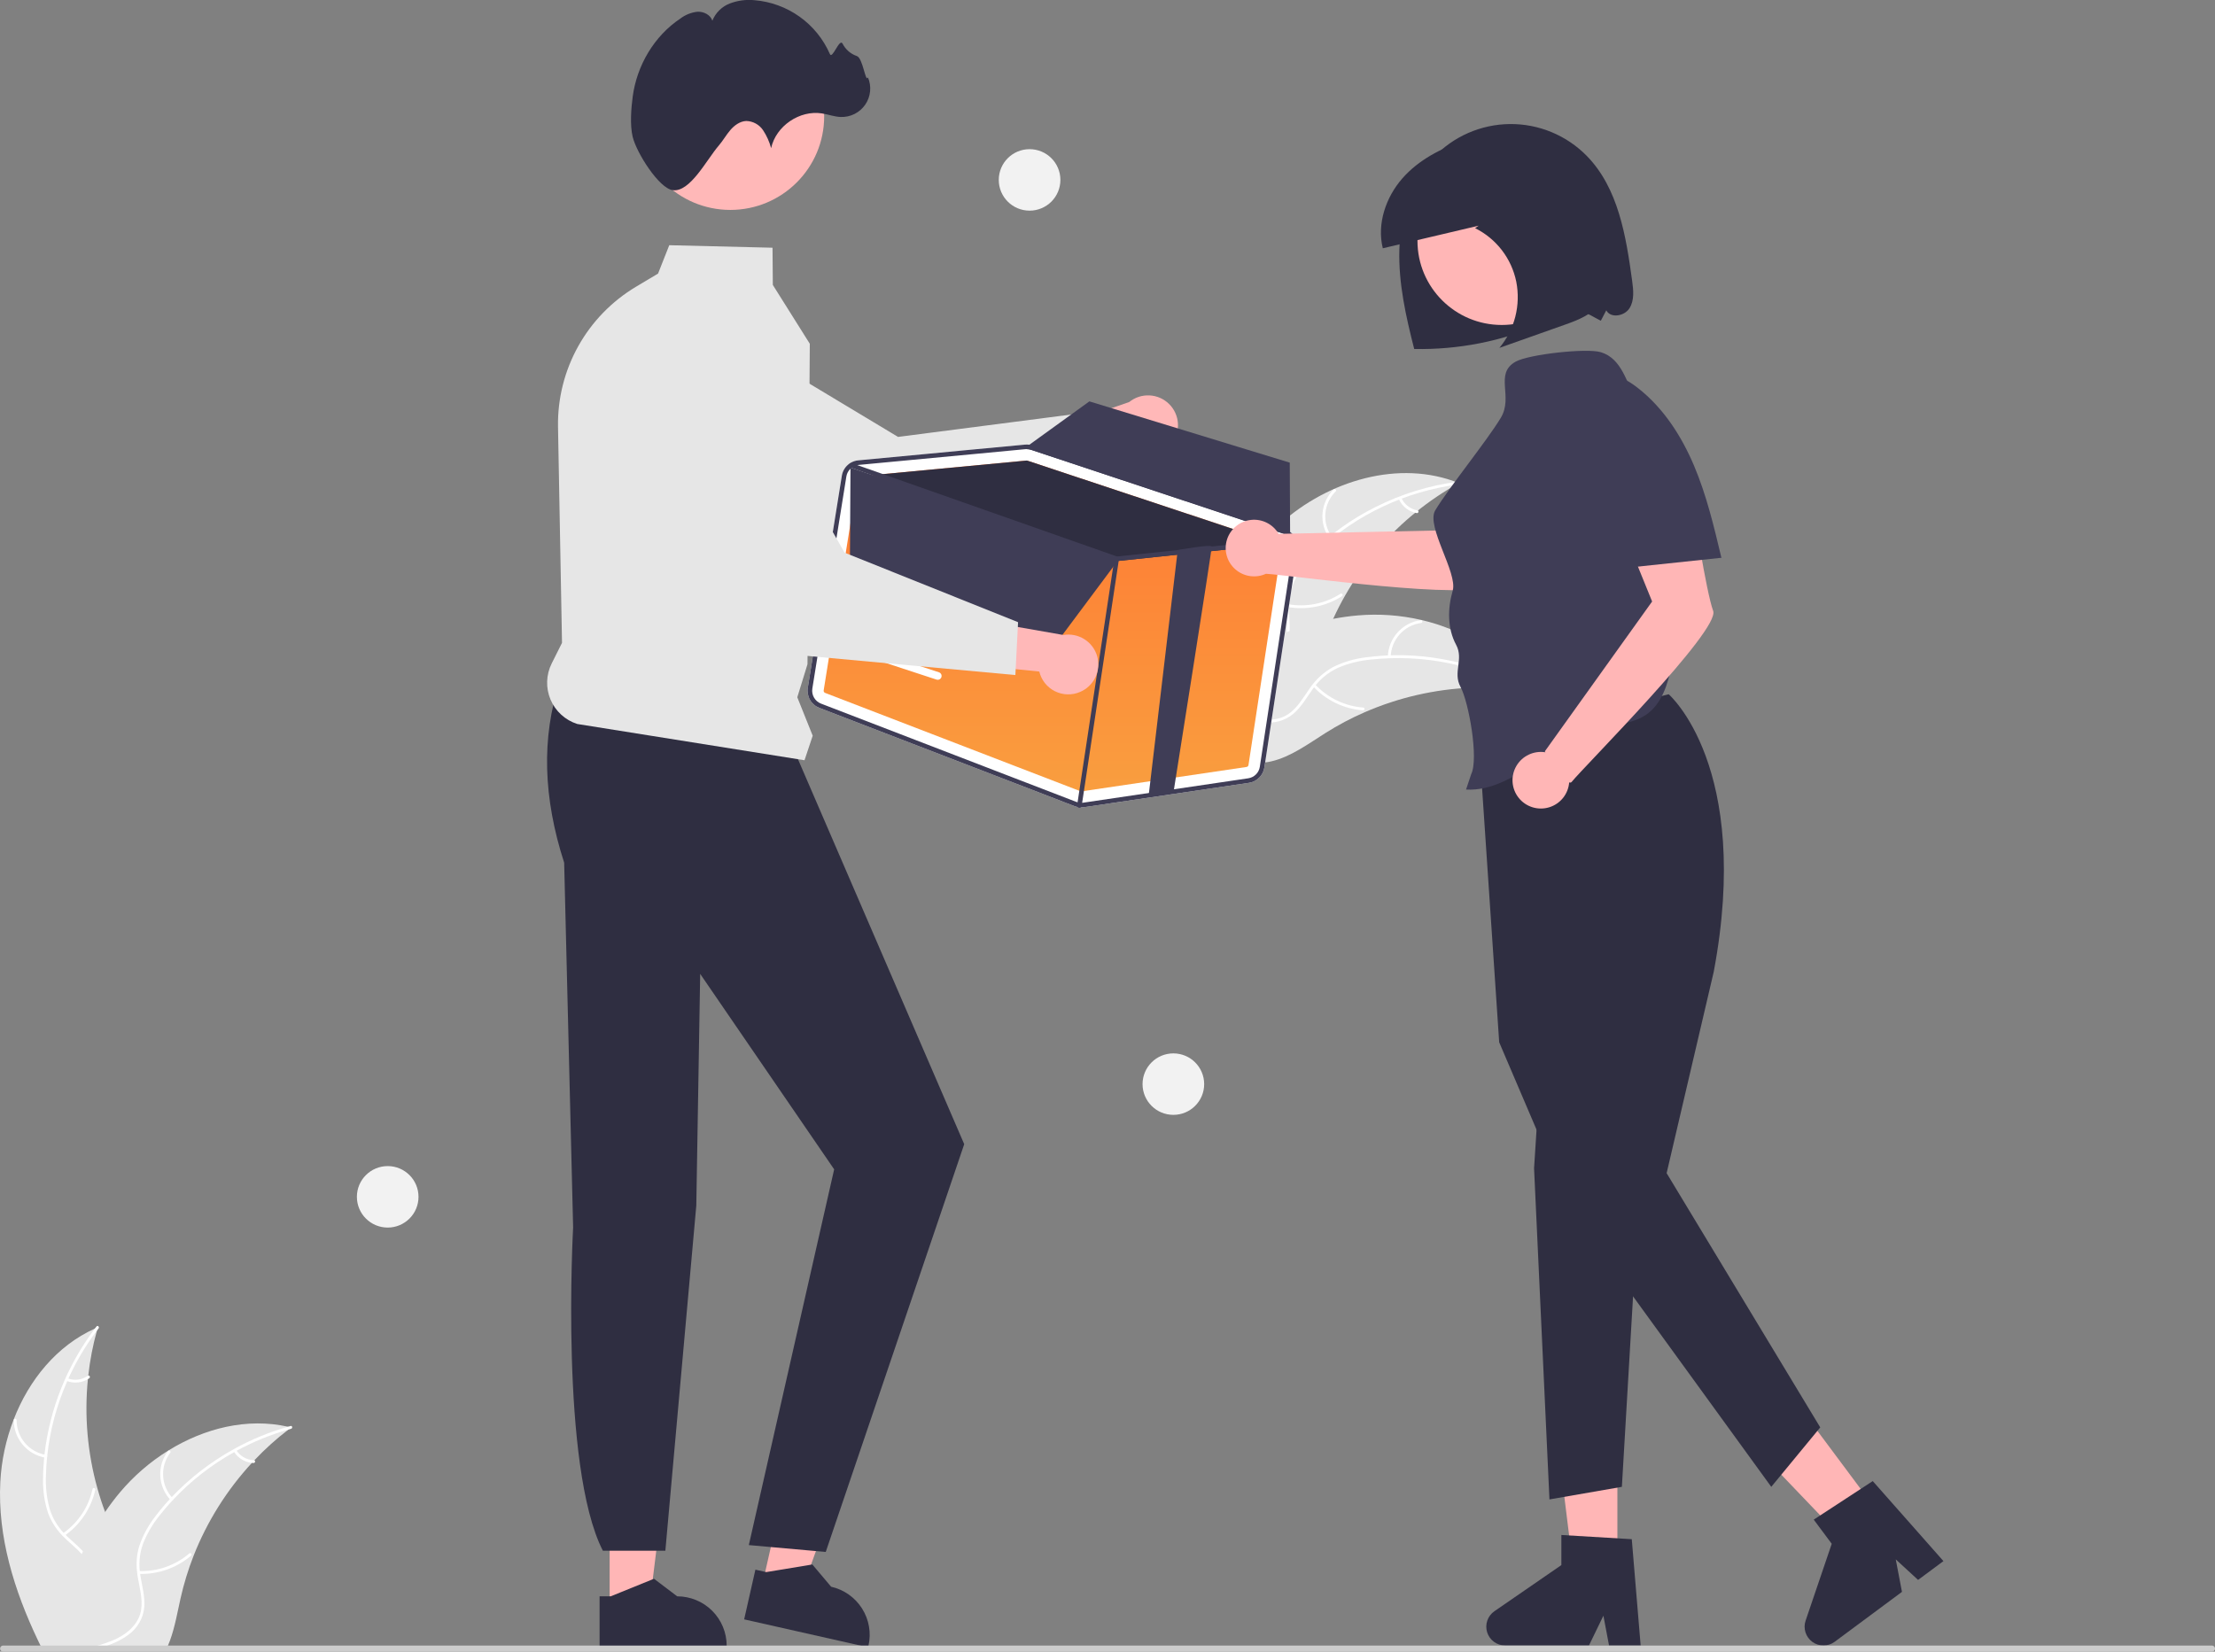 <svg width="480" height="358" viewBox="0 0 480 358" fill="none" xmlns="http://www.w3.org/2000/svg">
<rect x="0" y="0" width="480" height="358" fill="#808080" stroke="none"/>
<g clip-path="url(#clip0_3732_34468)">
<path d="M350.495 340.154H340.944L336.398 303.394H350.495V340.154Z" fill="#FFB6B6"/>
<path d="M355.536 356.667H348.687L347.464 350.214L344.333 356.667H326.168C325.297 356.667 324.449 356.39 323.748 355.875C323.046 355.36 322.528 354.635 322.269 353.805C322.01 352.975 322.023 352.085 322.307 351.264C322.591 350.442 323.131 349.733 323.847 349.239L338.354 339.241V332.718L353.612 333.627L355.536 356.667Z" fill="#2F2E41"/>
<path d="M407.235 328.127L399.57 333.814L373.941 307.022L385.253 298.628L407.235 328.127Z" fill="#FFB6B6"/>
<path d="M421.153 338.376L415.657 342.454L410.818 338.004L412.164 345.046L397.587 355.863C396.888 356.382 396.041 356.664 395.171 356.668C394.3 356.673 393.451 356.399 392.747 355.888C392.043 355.377 391.521 354.654 391.258 353.826C390.994 352.998 391.003 352.107 391.283 351.284L396.945 334.624L393.044 329.389L405.832 321.032L421.153 338.376Z" fill="#2F2E41"/>
<path d="M361.613 150.487C361.613 150.487 379.734 166.11 371.373 210.647L361.166 254.285L394.455 309.395L383.841 322.28L340.565 262.631L324.883 225.923L320.482 160.59L361.613 150.487Z" fill="#2F2E41"/>
<path d="M333.527 236.384L332.438 253.228L335.773 325.008L351.468 322.28L354.468 271.174L333.527 236.384Z" fill="#2F2E41"/>
<path d="M132.112 348.798L140.654 348.797L144.716 315.923L132.111 315.923L132.112 348.798Z" fill="#FFB6B6"/>
<path d="M129.934 346.014L132.338 346.014L141.723 342.205L146.754 346.013H146.754C149.597 346.014 152.324 347.141 154.334 349.146C156.344 351.152 157.473 353.873 157.474 356.71V357.057L129.934 357.058L129.934 346.014Z" fill="#2F2E41"/>
<path d="M165.211 343.427L173.542 345.303L184.762 314.13L172.466 311.359L165.211 343.427Z" fill="#FFB6B6"/>
<path d="M163.699 340.233L166.044 340.762L176.04 339.109L180.106 343.93L180.107 343.93C182.88 344.555 185.29 346.254 186.809 348.652C188.327 351.051 188.828 353.953 188.202 356.72L188.125 357.059L161.262 351.006L163.699 340.233Z" fill="#2F2E41"/>
<path d="M121.294 147.82C117.29 159.872 117.713 172.954 122.257 186.995L124.199 266.046C124.199 266.046 121.305 317.887 130.643 336.129H144.186L150.891 261.312L151.733 211.094L180.766 253.461L162.274 334.906L178.942 336.393L208.95 248.006L171.926 162.256L121.294 147.82Z" fill="#2F2E41"/>
<path d="M277.471 113.492C287.829 104.177 303.237 99.494 316.161 104.717C302.903 112.062 292.677 123.849 287.291 137.994C285.233 143.457 283.515 149.746 278.454 152.67C275.305 154.49 271.388 154.579 267.857 153.701C264.327 152.822 261.09 151.061 257.898 149.318L256.99 149.297C261.067 135.991 267.112 122.807 277.471 113.492Z" fill="#E6E6E6"/>
<path d="M316.088 105C304.641 106.476 293.952 111.514 285.538 119.397C283.697 121.062 282.13 123.007 280.895 125.159C279.76 127.294 279.219 129.693 279.327 132.108C279.383 134.361 279.702 136.659 279.208 138.887C278.938 140.023 278.431 141.09 277.719 142.017C277.007 142.944 276.107 143.711 275.077 144.266C272.548 145.717 269.647 146.174 266.795 146.523C263.628 146.911 260.332 147.263 257.591 149.036C257.259 149.25 256.944 148.723 257.276 148.509C262.045 145.425 268.081 146.547 273.209 144.489C275.602 143.528 277.72 141.842 278.469 139.294C279.125 137.065 278.798 134.694 278.722 132.413C278.581 130.059 279.02 127.707 280.001 125.562C281.122 123.354 282.611 121.352 284.405 119.643C288.382 115.731 292.951 112.467 297.944 109.971C303.627 107.091 309.761 105.203 316.082 104.387C316.473 104.336 316.476 104.95 316.088 105H316.088Z" fill="white"/>
<path d="M288.099 116.699C286.965 115.111 286.434 113.172 286.6 111.229C286.767 109.286 287.62 107.465 289.007 106.092C289.289 105.815 289.733 106.239 289.451 106.516C288.157 107.793 287.362 109.489 287.211 111.298C287.06 113.108 287.562 114.912 288.627 116.385C288.857 116.705 288.329 117.018 288.099 116.699V116.699Z" fill="white"/>
<path d="M279.149 130.969C283.083 131.664 287.134 130.854 290.496 128.701C290.829 128.488 291.144 129.015 290.811 129.228C287.308 131.462 283.09 132.296 278.999 131.563C278.609 131.493 278.761 130.899 279.149 130.969V130.969Z" fill="white"/>
<path d="M303.677 107.903C303.987 108.609 304.468 109.226 305.077 109.701C305.686 110.175 306.403 110.491 307.165 110.62C307.555 110.685 307.402 111.28 307.014 111.215C306.174 111.068 305.382 110.718 304.708 110.196C304.034 109.673 303.499 108.994 303.149 108.217C303.11 108.147 303.099 108.064 303.119 107.986C303.139 107.908 303.188 107.84 303.256 107.797C303.326 107.755 303.409 107.743 303.488 107.763C303.567 107.783 303.635 107.833 303.677 107.903Z" fill="white"/>
<path d="M330.392 149.637C330.147 149.603 329.902 149.569 329.653 149.539C326.356 149.102 323.028 148.934 319.704 149.035C319.446 149.038 319.186 149.046 318.929 149.057C310.922 149.386 303.045 151.195 295.7 154.393C292.778 155.668 289.958 157.163 287.263 158.866C283.542 161.217 279.695 164.061 275.536 165.02C275.103 165.125 274.664 165.203 274.221 165.254L257.035 150.404C257.013 150.351 256.988 150.301 256.965 150.248L256.252 149.686C256.385 149.589 256.525 149.49 256.657 149.393C256.734 149.336 256.815 149.282 256.892 149.226C256.944 149.189 256.997 149.152 257.042 149.116C257.059 149.103 257.077 149.091 257.091 149.083C257.136 149.046 257.182 149.018 257.224 148.985C258.004 148.434 258.789 147.887 259.58 147.345C259.584 147.341 259.584 147.341 259.591 147.34C265.576 143.15 272.039 139.684 278.842 137.013C279.047 136.936 279.254 136.855 279.466 136.785C282.53 135.648 285.682 134.763 288.891 134.139C290.649 133.803 292.423 133.555 294.206 133.398C298.814 133 303.456 133.329 307.962 134.37C316.944 136.449 325.16 141.371 330.026 149.046C330.15 149.243 330.271 149.436 330.392 149.637Z" fill="#E6E6E6"/>
<path d="M330.165 149.821C320.135 144.123 308.561 141.723 297.086 142.963C294.611 143.186 292.187 143.797 289.903 144.773C287.709 145.796 285.829 147.386 284.459 149.379C283.144 151.212 282.012 153.239 280.273 154.721C279.372 155.466 278.323 156.013 277.196 156.325C276.068 156.638 274.887 156.709 273.729 156.534C270.835 156.173 268.242 154.795 265.755 153.36C262.992 151.766 260.148 150.068 256.89 149.836C256.495 149.808 256.562 149.198 256.956 149.226C262.625 149.629 266.767 154.152 272.104 155.589C274.594 156.26 277.302 156.186 279.438 154.601C281.306 153.216 282.475 151.127 283.791 149.26C285.099 147.296 286.868 145.681 288.946 144.557C291.173 143.468 293.569 142.765 296.033 142.478C301.569 141.744 307.186 141.883 312.678 142.89C318.953 144.004 324.991 146.182 330.53 149.328C330.873 149.523 330.505 150.015 330.165 149.821L330.165 149.821Z" fill="white"/>
<path d="M300.758 142.345C300.811 140.396 301.556 138.529 302.862 137.078C304.167 135.626 305.946 134.685 307.883 134.422C308.275 134.37 308.374 134.976 307.981 135.028C306.178 135.269 304.52 136.146 303.308 137.5C302.095 138.854 301.407 140.596 301.369 142.411C301.36 142.806 300.749 142.738 300.758 142.345Z" fill="white"/>
<path d="M285.003 148.362C287.724 151.281 291.448 153.069 295.431 153.369C295.826 153.399 295.759 154.008 295.365 153.979C291.22 153.658 287.349 151.79 284.525 148.747C284.256 148.456 284.736 148.074 285.003 148.362Z" fill="white"/>
<path d="M318.503 144.683C318.325 145.432 318.336 146.215 318.536 146.959C318.736 147.704 319.118 148.387 319.648 148.948C319.92 149.234 319.44 149.617 319.169 149.332C318.586 148.71 318.165 147.955 317.943 147.133C317.72 146.311 317.703 145.447 317.892 144.617C317.903 144.537 317.944 144.464 318.007 144.414C318.07 144.363 318.15 144.339 318.23 144.345C318.311 144.354 318.385 144.394 318.436 144.458C318.487 144.521 318.511 144.602 318.503 144.683Z" fill="white"/>
<path d="M28.528 348.2C27.721 351.221 25.601 353.736 23.042 355.568C22.625 355.868 22.196 356.146 21.762 356.406C21.629 356.484 21.495 356.567 21.356 356.64C21.206 356.728 21.056 356.812 20.905 356.889H8.871C8.654 356.451 8.442 356.007 8.231 355.568C3.073 344.752 -0.549 333.082 0.069 321.194C0.314 316.583 1.284 312.04 2.945 307.73C6.25 299.141 12.281 291.706 20.577 287.964C20.783 287.87 21 287.775 21.211 287.687C21.145 287.925 21.078 288.158 21.011 288.397C20.121 291.597 19.492 294.863 19.131 298.164C19.097 298.419 19.069 298.674 19.047 298.935C18.257 306.896 18.959 314.934 21.117 322.638C21.122 322.654 21.128 322.677 21.134 322.693C21.607 324.398 22.155 326.076 22.78 327.729C23.27 329.034 23.799 330.322 24.377 331.588C26.792 336.902 30.03 342.565 28.528 348.2Z" fill="#E6E6E6"/>
<path d="M21.361 287.936C21.244 288.092 21.128 288.242 21.011 288.397C18.567 291.629 16.492 295.123 14.824 298.813C14.735 298.996 14.651 299.18 14.579 299.368C12.293 304.522 10.825 309.999 10.228 315.603C10.221 315.642 10.218 315.681 10.217 315.72C10.078 317.03 9.994 318.351 9.961 319.673C9.837 322.15 10.106 324.631 10.756 327.024C11.35 328.978 12.39 330.769 13.794 332.254C13.933 332.404 14.072 332.554 14.223 332.698C14.334 332.815 14.456 332.932 14.573 333.043C15.697 334.114 16.927 335.108 17.984 336.257C18.468 336.773 18.906 337.33 19.291 337.923C19.907 338.917 20.304 340.029 20.457 341.187C20.611 342.345 20.517 343.522 20.182 344.641C19.425 347.451 17.695 349.821 15.925 352.081C15.041 353.214 14.128 354.358 13.338 355.568C13.049 356.001 12.782 356.44 12.537 356.889H11.836C12.069 356.44 12.325 356.001 12.604 355.568C14.634 352.375 17.522 349.633 19.019 346.118C20.032 343.747 20.337 341.06 19.058 338.734C18.683 338.057 18.229 337.427 17.706 336.857C16.688 335.708 15.469 334.725 14.362 333.687C14.084 333.426 13.811 333.159 13.55 332.882C12.163 331.476 11.093 329.791 10.412 327.94C9.639 325.589 9.274 323.124 9.332 320.65C9.332 319.073 9.416 317.485 9.571 315.908C9.588 315.709 9.61 315.503 9.633 315.298C10.77 305.375 14.549 295.937 20.577 287.964C20.688 287.809 20.805 287.659 20.922 287.509C21.161 287.198 21.601 287.631 21.361 287.936Z" fill="white"/>
<path d="M9.858 315.962C7.931 315.639 6.182 314.642 4.923 313.151C3.663 311.66 2.976 309.77 2.984 307.82C2.986 307.741 3.017 307.665 3.074 307.608C3.13 307.552 3.206 307.519 3.285 307.518C3.365 307.516 3.442 307.545 3.501 307.599C3.559 307.653 3.594 307.728 3.599 307.807C3.588 309.623 4.228 311.383 5.404 312.769C6.579 314.155 8.212 315.077 10.008 315.367C10.399 315.43 10.246 316.025 9.858 315.962V315.962Z" fill="white"/>
<path d="M13.64 332.366C16.914 330.082 19.206 326.651 20.057 322.756C20.141 322.37 20.737 322.521 20.653 322.906C19.759 326.958 17.367 330.524 13.955 332.893C13.63 333.118 13.316 332.59 13.64 332.366L13.64 332.366Z" fill="white"/>
<path d="M14.64 298.748C15.36 299.028 16.138 299.126 16.904 299.032C17.671 298.937 18.402 298.655 19.032 298.209C19.354 297.979 19.667 298.507 19.347 298.736C18.649 299.225 17.841 299.536 16.994 299.642C16.148 299.748 15.288 299.645 14.49 299.343C14.412 299.321 14.346 299.27 14.305 299.201C14.263 299.132 14.25 299.049 14.267 298.971C14.287 298.892 14.338 298.825 14.408 298.783C14.478 298.741 14.561 298.729 14.64 298.748Z" fill="white"/>
<path d="M63.102 309.407C62.907 309.557 62.707 309.707 62.512 309.862C59.87 311.879 57.398 314.108 55.118 316.525C54.94 316.708 54.762 316.897 54.589 317.086L54.584 317.091C49.178 322.947 44.903 329.75 41.976 337.157L41.959 337.207C41.953 337.223 41.948 337.235 41.942 337.251C40.782 340.216 39.846 343.263 39.144 346.368C38.465 349.4 37.908 352.648 36.846 355.568C36.684 356.018 36.506 356.462 36.317 356.889H11.58C11.664 356.451 11.753 356.007 11.842 355.568C13.1 349.135 15.067 342.859 17.706 336.857C17.795 336.657 17.884 336.457 17.984 336.257C19.347 333.291 20.949 330.441 22.775 327.735C22.775 327.734 22.775 327.733 22.775 327.733C22.775 327.732 22.776 327.731 22.776 327.731C22.777 327.73 22.777 327.73 22.778 327.73C22.779 327.729 22.779 327.729 22.78 327.729C23.783 326.252 24.86 324.827 26.007 323.459C28.983 319.927 32.498 316.884 36.423 314.443C36.445 314.426 36.473 314.415 36.495 314.398C44.307 309.562 53.565 307.258 62.417 309.251H62.423C62.651 309.301 62.874 309.351 63.102 309.407Z" fill="#E6E6E6"/>
<path d="M63.074 309.701C62.885 309.751 62.696 309.806 62.512 309.862C58.612 310.974 54.849 312.514 51.289 314.454C51.111 314.548 50.933 314.648 50.755 314.748C45.837 317.487 41.372 320.969 37.519 325.07C37.516 325.073 37.514 325.076 37.513 325.081C37.469 325.125 37.419 325.175 37.38 325.219C36.489 326.174 35.633 327.168 34.82 328.19C33.231 330.095 31.951 332.236 31.026 334.536C30.319 336.453 30.069 338.508 30.297 340.538C30.314 340.743 30.341 340.943 30.369 341.149C30.391 341.31 30.414 341.471 30.442 341.637C30.809 343.864 31.443 346.096 31.265 348.367C31.157 349.53 30.803 350.658 30.226 351.675C29.65 352.692 28.864 353.576 27.921 354.269C27.28 354.763 26.595 355.198 25.874 355.568C24.843 356.098 23.769 356.54 22.663 356.889H20.477C20.771 356.806 21.061 356.723 21.356 356.639C22.402 356.345 23.43 355.987 24.433 355.568C25.005 355.329 25.563 355.054 26.102 354.746C28.338 353.464 30.202 351.498 30.592 348.872C30.931 346.573 30.275 344.275 29.885 342.026C29.818 341.637 29.757 341.254 29.724 340.871C29.458 338.924 29.619 336.942 30.197 335.064C30.997 332.72 32.194 330.53 33.735 328.59C34.689 327.326 35.706 326.112 36.784 324.953C36.918 324.803 37.057 324.653 37.202 324.503C41.136 320.373 45.678 316.867 50.672 314.104H50.677C54.391 312.041 58.33 310.413 62.417 309.251H62.423C62.606 309.196 62.796 309.14 62.979 309.09C63.363 308.99 63.452 309.595 63.074 309.701Z" fill="white"/>
<path d="M36.982 325.163C35.638 323.747 34.842 321.901 34.737 319.954C34.631 318.007 35.222 316.085 36.405 314.533C36.646 314.22 37.145 314.578 36.904 314.892C35.8 316.335 35.249 318.125 35.351 319.938C35.453 321.751 36.202 323.468 37.461 324.779C37.734 325.064 37.254 325.447 36.982 325.163H36.982Z" fill="white"/>
<path d="M30.105 340.534C34.097 340.678 37.997 339.315 41.026 336.717C41.326 336.459 41.711 336.937 41.411 337.194C38.254 339.892 34.193 341.302 30.039 341.144C29.643 341.128 29.711 340.519 30.105 340.534Z" fill="white"/>
<path d="M51.185 314.293C51.591 314.949 52.153 315.495 52.822 315.88C53.491 316.265 54.245 316.479 55.017 316.501C55.413 316.512 55.345 317.121 54.951 317.111C54.099 317.082 53.266 316.845 52.526 316.421C51.786 315.997 51.161 315.399 50.706 314.678C50.658 314.614 50.636 314.533 50.644 314.453C50.653 314.373 50.692 314.299 50.753 314.247C50.817 314.196 50.898 314.173 50.979 314.181C51.06 314.19 51.134 314.23 51.185 314.293Z" fill="white"/>
<path d="M253.927 96.126C253.356 96.875 252.627 97.491 251.792 97.929C250.957 98.367 250.035 98.617 249.093 98.661C248.151 98.705 247.21 98.543 246.337 98.185C245.464 97.828 244.681 97.283 244.042 96.591L223.01 105.718L225.058 94.002L244.716 87.131C245.954 86.136 247.513 85.629 249.1 85.706C250.687 85.782 252.19 86.437 253.325 87.546C254.461 88.654 255.149 90.14 255.26 91.722C255.371 93.303 254.896 94.87 253.927 96.126Z" fill="#FFB8B8"/>
<path d="M239.891 99.784L191.042 121.498L190.937 121.46L135.26 101.662C131.113 99.499 127.952 95.836 126.423 91.422C124.894 87.009 125.113 82.18 127.036 77.923C128.102 75.571 129.655 73.471 131.593 71.761C133.531 70.051 135.81 68.77 138.279 68.002C140.749 67.234 143.354 66.997 145.922 67.306C148.49 67.616 150.963 68.464 153.179 69.796L194.613 94.703L234.791 89.507L239.891 99.784Z" fill="#E6E6E6"/>
<path d="M479.999 357.339C479.999 357.426 479.982 357.512 479.949 357.593C479.916 357.673 479.867 357.746 479.806 357.807C479.744 357.869 479.671 357.917 479.591 357.95C479.51 357.983 479.424 358 479.337 358H0.68C0.504 358 0.336 357.931 0.212 357.807C0.087 357.683 0.018 357.515 0.018 357.339C0.018 357.164 0.087 356.996 0.212 356.872C0.336 356.748 0.504 356.679 0.68 356.679H479.337C479.424 356.678 479.51 356.695 479.591 356.728C479.671 356.762 479.744 356.81 479.806 356.872C479.867 356.933 479.916 357.006 479.949 357.086C479.982 357.167 479.999 357.253 479.999 357.339Z" fill="#CCCCCC"/>
<path d="M174.341 164.788L125.097 156.928C123.805 156.515 122.619 155.829 121.618 154.915C120.618 154.001 119.827 152.883 119.301 151.635C118.775 150.388 118.525 149.042 118.569 147.689C118.614 146.337 118.951 145.01 119.558 143.799L121.791 139.342L120.923 92.511C120.819 86.419 122.324 80.407 125.287 75.081C128.25 69.754 132.566 65.299 137.802 62.166L142.604 59.3L145.031 53.15L167.409 53.695L167.475 61.761L175.489 74.513L175.488 74.566L174.986 143.977L172.777 151.14L176.117 159.472L174.341 164.788Z" fill="#E6E6E6"/>
<path d="M158.27 45.502C169.5 45.502 178.603 36.418 178.603 25.212C178.603 14.006 169.5 4.922 158.27 4.922C147.041 4.922 137.938 14.006 137.938 25.212C137.938 36.418 147.041 45.502 158.27 45.502Z" fill="#FFB8B8"/>
<path d="M137.097 29.636C136.491 27.087 136.769 23.499 137.112 20.932C138.01 14.202 141.756 7.804 147.446 4.014C148.525 3.196 149.807 2.688 151.154 2.543C152.5 2.487 153.959 3.206 154.372 4.486C154.711 3.642 155.22 2.875 155.868 2.235C156.515 1.594 157.287 1.092 158.137 0.761C159.842 0.109 161.677 -0.138 163.495 0.041C167.019 0.331 170.398 1.567 173.275 3.619C176.151 5.671 178.417 8.461 179.832 11.695C180.375 12.982 181.892 8.227 182.58 9.443C183.213 10.707 184.316 11.675 185.654 12.138C187.002 12.513 187.55 18.057 188.08 16.764C188.492 17.719 188.655 18.763 188.553 19.798C188.452 20.833 188.09 21.825 187.501 22.683C186.911 23.541 186.114 24.235 185.183 24.703C184.252 25.17 183.218 25.395 182.177 25.356C180.805 25.305 179.492 24.801 178.136 24.584C173.287 23.809 168.144 27.318 167.107 32.108C166.736 30.723 166.143 29.406 165.351 28.21C164.949 27.615 164.411 27.124 163.78 26.778C163.15 26.433 162.446 26.242 161.727 26.223C160.348 26.274 159.135 27.174 158.24 28.223C157.345 29.272 156.672 30.496 155.771 31.539C153.125 34.6 149.546 41.738 145.775 41.218C142.8 40.807 137.925 33.117 137.097 29.636Z" fill="#2F2E41"/>
<path d="M281.18 119.118C281.322 118.193 281.132 117.248 280.642 116.45C280.152 115.651 279.395 115.052 278.505 114.758L223.749 96.559C223.224 96.384 222.668 96.32 222.117 96.372L208.393 97.667L200.518 98.413L185.985 99.783C185.108 99.867 184.283 100.239 183.64 100.841C182.998 101.443 182.573 102.24 182.434 103.109L175.055 149.102C174.916 149.999 175.087 150.917 175.54 151.704C175.994 152.491 176.703 153.1 177.55 153.431L232.878 174.742C233.138 174.843 233.407 174.915 233.683 174.958C234.083 175.023 234.492 175.026 234.893 174.967L270.644 169.68C271.488 169.558 272.269 169.168 272.873 168.568C273.476 167.968 273.87 167.19 273.996 166.349L281.18 119.118Z" fill="white"/>
<path d="M178.804 150.189L234.131 171.5C234.212 171.532 234.3 171.542 234.386 171.53L270.132 166.243C270.238 166.228 270.337 166.179 270.412 166.104C270.488 166.029 270.537 165.931 270.552 165.825L277.741 118.594C277.757 118.479 277.733 118.361 277.672 118.262C277.611 118.163 277.517 118.087 277.407 118.049L277.039 117.925L222.648 99.855C222.623 99.846 222.597 99.84 222.571 99.836C222.529 99.829 222.486 99.826 222.443 99.83L188.968 102.991L186.312 103.239C186.203 103.251 186.101 103.298 186.021 103.373C185.941 103.448 185.888 103.547 185.87 103.655L178.493 149.646C178.475 149.758 178.496 149.874 178.552 149.972C178.609 150.071 178.698 150.148 178.804 150.189Z" fill="url(#paint0_linear_3732_34468)"/>
<path d="M188.969 102.991L222.444 99.83C222.486 99.826 222.529 99.829 222.572 99.836C222.598 99.84 222.623 99.846 222.648 99.855L277.039 117.925L262.692 119.44L257.323 120.005L242.044 121.616C241.999 121.618 241.954 121.617 241.91 121.614C241.883 121.606 241.856 121.598 241.823 121.589L188.969 102.991Z" fill="#2F2E41"/>
<path d="M177.548 153.433L232.876 174.743C233.136 174.844 233.407 174.914 233.683 174.954C234.084 175.02 234.492 175.026 234.894 174.969L270.641 169.682C271.484 169.56 272.266 169.17 272.87 168.569C273.474 167.969 273.869 167.19 273.995 166.349L281.178 119.117C281.284 118.421 281.204 117.709 280.945 117.054C280.909 116.967 280.872 116.88 280.83 116.797C280.545 116.199 280.111 115.684 279.57 115.3C279.245 115.066 278.885 114.883 278.504 114.757L278.44 114.735L223.751 96.558C223.528 96.487 223.299 96.431 223.068 96.392C222.752 96.348 222.432 96.341 222.114 96.374L208.392 97.665L200.518 98.414L185.983 99.784C185.388 99.839 184.814 100.028 184.303 100.337C184.264 100.357 184.226 100.379 184.191 100.405C184.166 100.421 184.141 100.439 184.119 100.459C183.673 100.763 183.293 101.154 183.004 101.609C182.714 102.064 182.521 102.572 182.434 103.104L175.051 149.101C174.912 149.999 175.083 150.917 175.537 151.705C175.991 152.492 176.7 153.102 177.548 153.433ZM183.414 103.264C183.504 102.713 183.749 102.199 184.121 101.781C184.233 101.647 184.359 101.524 184.496 101.416C184.872 101.113 185.316 100.906 185.789 100.814C185.883 100.794 185.977 100.781 186.073 100.774L210.545 98.467L222.21 97.359C222.289 97.35 222.362 97.351 222.435 97.347C222.611 97.343 222.788 97.356 222.962 97.386C223.122 97.407 223.279 97.444 223.432 97.498L278.185 115.697C278.229 115.713 278.266 115.727 278.309 115.743C278.807 115.928 279.245 116.245 279.574 116.661C279.835 116.979 280.025 117.349 280.132 117.745C280.24 118.142 280.262 118.557 280.198 118.963L273.009 166.199C272.915 166.829 272.62 167.412 272.168 167.862C271.716 168.312 271.132 168.605 270.5 168.699L234.748 173.985C234.237 174.058 233.715 173.999 233.233 173.813L177.905 152.507C177.271 152.258 176.741 151.801 176.401 151.211C176.061 150.621 175.933 149.934 176.036 149.262L183.414 103.264Z" fill="#3F3D56"/>
<path d="M183.999 100.711C184.029 100.627 184.08 100.553 184.148 100.496C184.171 100.478 184.195 100.462 184.22 100.447C184.243 100.438 184.267 100.424 184.29 100.415C184.401 100.37 184.525 100.368 184.637 100.409L185.789 100.814L242.049 120.619L255.216 119.231L262.584 118.455L278.18 116.807L279.574 116.662L279.845 116.632C279.962 116.621 280.079 116.651 280.176 116.718C280.272 116.784 280.343 116.882 280.375 116.995C280.383 117.02 280.387 117.047 280.39 117.074C280.401 117.181 280.378 117.289 280.322 117.381C280.267 117.473 280.183 117.545 280.084 117.586C280.04 117.604 279.993 117.617 279.946 117.623L278.049 117.821L262.691 119.441L257.322 120.006L242.043 121.617C241.998 121.619 241.953 121.618 241.909 121.615C241.882 121.607 241.855 121.599 241.822 121.59L184.496 101.416L184.302 101.347C184.257 101.333 184.216 101.31 184.18 101.28C184.093 101.217 184.029 101.127 183.996 101.025C183.964 100.922 183.965 100.812 183.999 100.711Z" fill="#3F3D56"/>
<path d="M233.835 175.099C233.705 175.078 233.589 175.008 233.512 174.902C233.434 174.796 233.402 174.665 233.422 174.535L241.499 121.048C241.518 120.918 241.589 120.801 241.695 120.723C241.801 120.645 241.934 120.612 242.064 120.632L242.069 120.632C242.198 120.653 242.314 120.724 242.392 120.829C242.469 120.935 242.502 121.067 242.482 121.196L234.405 174.683C234.385 174.813 234.315 174.93 234.209 175.008C234.102 175.087 233.97 175.119 233.839 175.1L233.835 175.099Z" fill="#3F3D56"/>
<path d="M254.307 171.706L248.936 172.272L255.219 119.229C255.219 119.229 262.393 117.932 262.585 118.452C262.703 118.762 254.359 171.366 254.307 171.706Z" fill="#3F3D56"/>
<path d="M184.305 101.347L184.16 125.536L227.072 141.853L242.483 121.196L184.305 101.347Z" fill="#3F3D56"/>
<path d="M279.578 116.662C279.219 116.212 278.736 115.877 278.188 115.698L223.436 97.499C223.283 97.447 223.125 97.409 222.964 97.384C222.79 97.354 222.613 97.341 222.436 97.344L222.524 96.791L223.072 96.395L236.074 87.001L279.495 100.28L279.571 115.3L279.578 116.662Z" fill="#3F3D56"/>
<path d="M186.491 140.178C186.553 140.184 186.614 140.197 186.673 140.217L203.472 145.723C203.683 145.791 203.857 145.941 203.957 146.138C204.057 146.335 204.074 146.564 204.005 146.774C203.936 146.984 203.786 147.157 203.589 147.257C203.391 147.357 203.162 147.374 202.952 147.305L186.152 141.799C185.957 141.735 185.793 141.602 185.69 141.424C185.587 141.247 185.554 141.038 185.596 140.838C185.638 140.637 185.752 140.459 185.917 140.337C186.083 140.216 186.287 140.159 186.491 140.178H186.491Z" fill="white"/>
<path d="M254.272 241.652C257.96 241.652 260.949 238.669 260.949 234.99C260.949 231.31 257.96 228.327 254.272 228.327C250.585 228.327 247.596 231.31 247.596 234.99C247.596 238.669 250.585 241.652 254.272 241.652Z" fill="#F2F2F2"/>
<path d="M84.016 266.082C87.704 266.082 90.693 263.099 90.693 259.419C90.693 255.74 87.704 252.757 84.016 252.757C80.329 252.757 77.34 255.74 77.34 259.419C77.34 263.099 80.329 266.082 84.016 266.082Z" fill="#F2F2F2"/>
<path d="M223.114 45.659C226.802 45.659 229.791 42.676 229.791 38.997C229.791 35.317 226.802 32.334 223.114 32.334C219.427 32.334 216.438 35.317 216.438 38.997C216.438 42.676 219.427 45.659 223.114 45.659Z" fill="#F2F2F2"/>
<path d="M234.07 149.978C233.204 150.353 232.267 150.534 231.324 150.509C230.381 150.483 229.455 150.252 228.611 149.831C227.767 149.409 227.026 148.809 226.44 148.071C225.854 147.333 225.437 146.476 225.219 145.56L202.4 143.259L209.928 134.039L230.443 137.637C232.01 137.374 233.619 137.692 234.965 138.533C236.312 139.374 237.302 140.679 237.749 142.2C238.196 143.721 238.069 145.353 237.39 146.787C236.712 148.22 235.531 149.356 234.07 149.978Z" fill="#FFB8B8"/>
<path d="M220.034 146.32L166.782 141.424L166.709 141.34L127.845 96.902C125.287 92.991 124.324 88.253 125.153 83.658C125.982 79.062 128.54 74.956 132.304 72.181C134.386 70.65 136.77 69.576 139.298 69.03C141.826 68.484 144.442 68.478 146.972 69.014C149.503 69.549 151.891 70.614 153.98 72.136C156.068 73.659 157.81 75.606 159.09 77.85L183.028 119.794L220.62 134.866L220.034 146.32Z" fill="#E6E6E6"/>
<path d="M353.692 60.861C352.369 51.182 350.711 40.789 343.869 33.801C341.698 31.584 339.1 29.829 336.231 28.641C333.362 27.453 330.281 26.857 327.175 26.889C324.069 26.921 321.002 27.58 318.158 28.828C315.314 30.075 312.753 31.883 310.628 34.145C305.648 39.447 303.449 46.891 303.247 54.155C303.046 61.419 304.667 68.602 306.466 75.644C315.983 75.834 325.431 73.978 334.166 70.203C336.351 69.257 338.5 68.187 340.808 67.601C343.116 67.015 344.761 68.49 346.907 69.519L348.086 67.267C349.05 69.058 352.038 68.527 353.121 66.805C354.204 65.082 353.967 62.876 353.692 60.861Z" fill="#2F2E41"/>
<path d="M315.964 114.89L277.086 115.72C276.489 114.69 275.605 113.856 274.541 113.318C273.478 112.78 272.28 112.563 271.095 112.692C269.91 112.821 268.788 113.291 267.865 114.045C266.943 114.799 266.26 115.804 265.899 116.938C265.539 118.072 265.516 119.286 265.835 120.433C266.153 121.579 266.799 122.609 267.693 123.396C268.587 124.183 269.691 124.694 270.871 124.866C272.05 125.039 273.255 124.865 274.338 124.367C279.494 124.66 319.835 130.373 322.241 126.691C324.684 122.954 337.723 109.764 337.723 109.764L327.7 95.526L315.964 114.89Z" fill="#FFB6B6"/>
<path d="M325.438 70.439C335.526 70.439 343.705 62.278 343.705 52.211C343.705 42.143 335.526 33.982 325.438 33.982C315.35 33.982 307.172 42.143 307.172 52.211C307.172 62.278 315.35 70.439 325.438 70.439Z" fill="#FFB6B6"/>
<path d="M354.695 87.283C352.542 83.008 351.496 77.726 346.907 76.34C343.808 75.404 331.274 76.807 328.45 78.387C323.752 81.015 328.009 85.939 325.238 90.547C322.225 95.557 314.036 105.61 311.023 110.62C308.952 114.064 315.929 124.173 314.809 128.031C313.689 131.889 313.635 136.219 315.543 139.755C317.251 142.921 314.78 145.721 316.498 148.882C318.283 152.168 320.475 164.457 318.813 167.808L317.7 171.139C328.743 171.787 338.028 158.622 349.002 157.236C351.727 156.891 354.558 156.441 356.804 154.862C360.112 152.537 361.42 148.317 362.238 144.361C366.172 125.028 363.517 104.937 354.695 87.283Z" fill="#3F3D56"/>
<path d="M371.252 132.423C369.714 128.234 366.929 109.916 366.929 109.916L349.501 109.406L358.021 130.378L334.77 162.86C334.77 162.86 334.813 162.932 334.891 163.059C333.669 162.863 332.415 163.04 331.295 163.567C330.175 164.094 329.241 164.945 328.614 166.011C327.987 167.076 327.697 168.306 327.782 169.539C327.867 170.771 328.323 171.95 329.09 172.919C329.857 173.889 330.9 174.605 332.081 174.974C333.263 175.343 334.529 175.347 335.713 174.986C336.897 174.626 337.944 173.916 338.718 172.952C339.492 171.987 339.955 170.812 340.049 169.58C340.134 169.629 340.234 169.647 340.332 169.63C340.429 169.613 340.517 169.563 340.582 169.489C343.169 166.249 372.79 136.613 371.252 132.423Z" fill="#FFB6B6"/>
<path d="M373.023 120.855C371.423 114.118 369.812 107.343 367.115 100.964C364.418 94.584 360.557 88.559 355.126 84.249C353.39 82.871 351.449 81.654 349.273 81.226C347.096 80.798 344.644 81.277 343.115 82.881C340.669 85.448 341.405 89.569 342.302 92.996C344.948 103.102 347.593 113.207 350.238 123.312C357.877 122.504 365.516 121.696 373.155 120.888L373.023 120.855Z" fill="#3F3D56"/>
<path d="M347.821 54.739C347.149 50.33 346.446 45.883 344.866 41.731C343.285 37.579 340.738 33.69 337.084 31.338C331.298 27.614 323.807 28.332 317.32 30.474C312.304 32.131 307.407 34.649 303.869 38.697C300.331 42.745 298.344 48.521 299.66 53.814C306.58 52.182 313.499 50.551 320.419 48.919L319.661 49.454C321.933 50.584 323.917 52.216 325.463 54.226C327.008 56.236 328.074 58.571 328.581 61.054C329.075 63.566 329.004 66.158 328.373 68.64C327.741 71.122 326.564 73.432 324.928 75.405C329.647 73.734 334.366 72.064 339.085 70.393C341.998 69.362 345.115 68.174 346.842 65.529C348.845 62.463 348.38 58.399 347.821 54.739Z" fill="#2F2E41"/>
</g>
<defs>
<linearGradient id="paint0_linear_3732_34468" x1="228.116" y1="99.828" x2="228.116" y2="171.535" gradientUnits="userSpaceOnUse">
<stop stop-color="#FF7833"/>
<stop offset="1" stop-color="#F99E3F"/>
</linearGradient>
<clipPath id="clip0_3732_34468">
<rect width="480" height="358" fill="white"/>
</clipPath>
</defs>
</svg>
